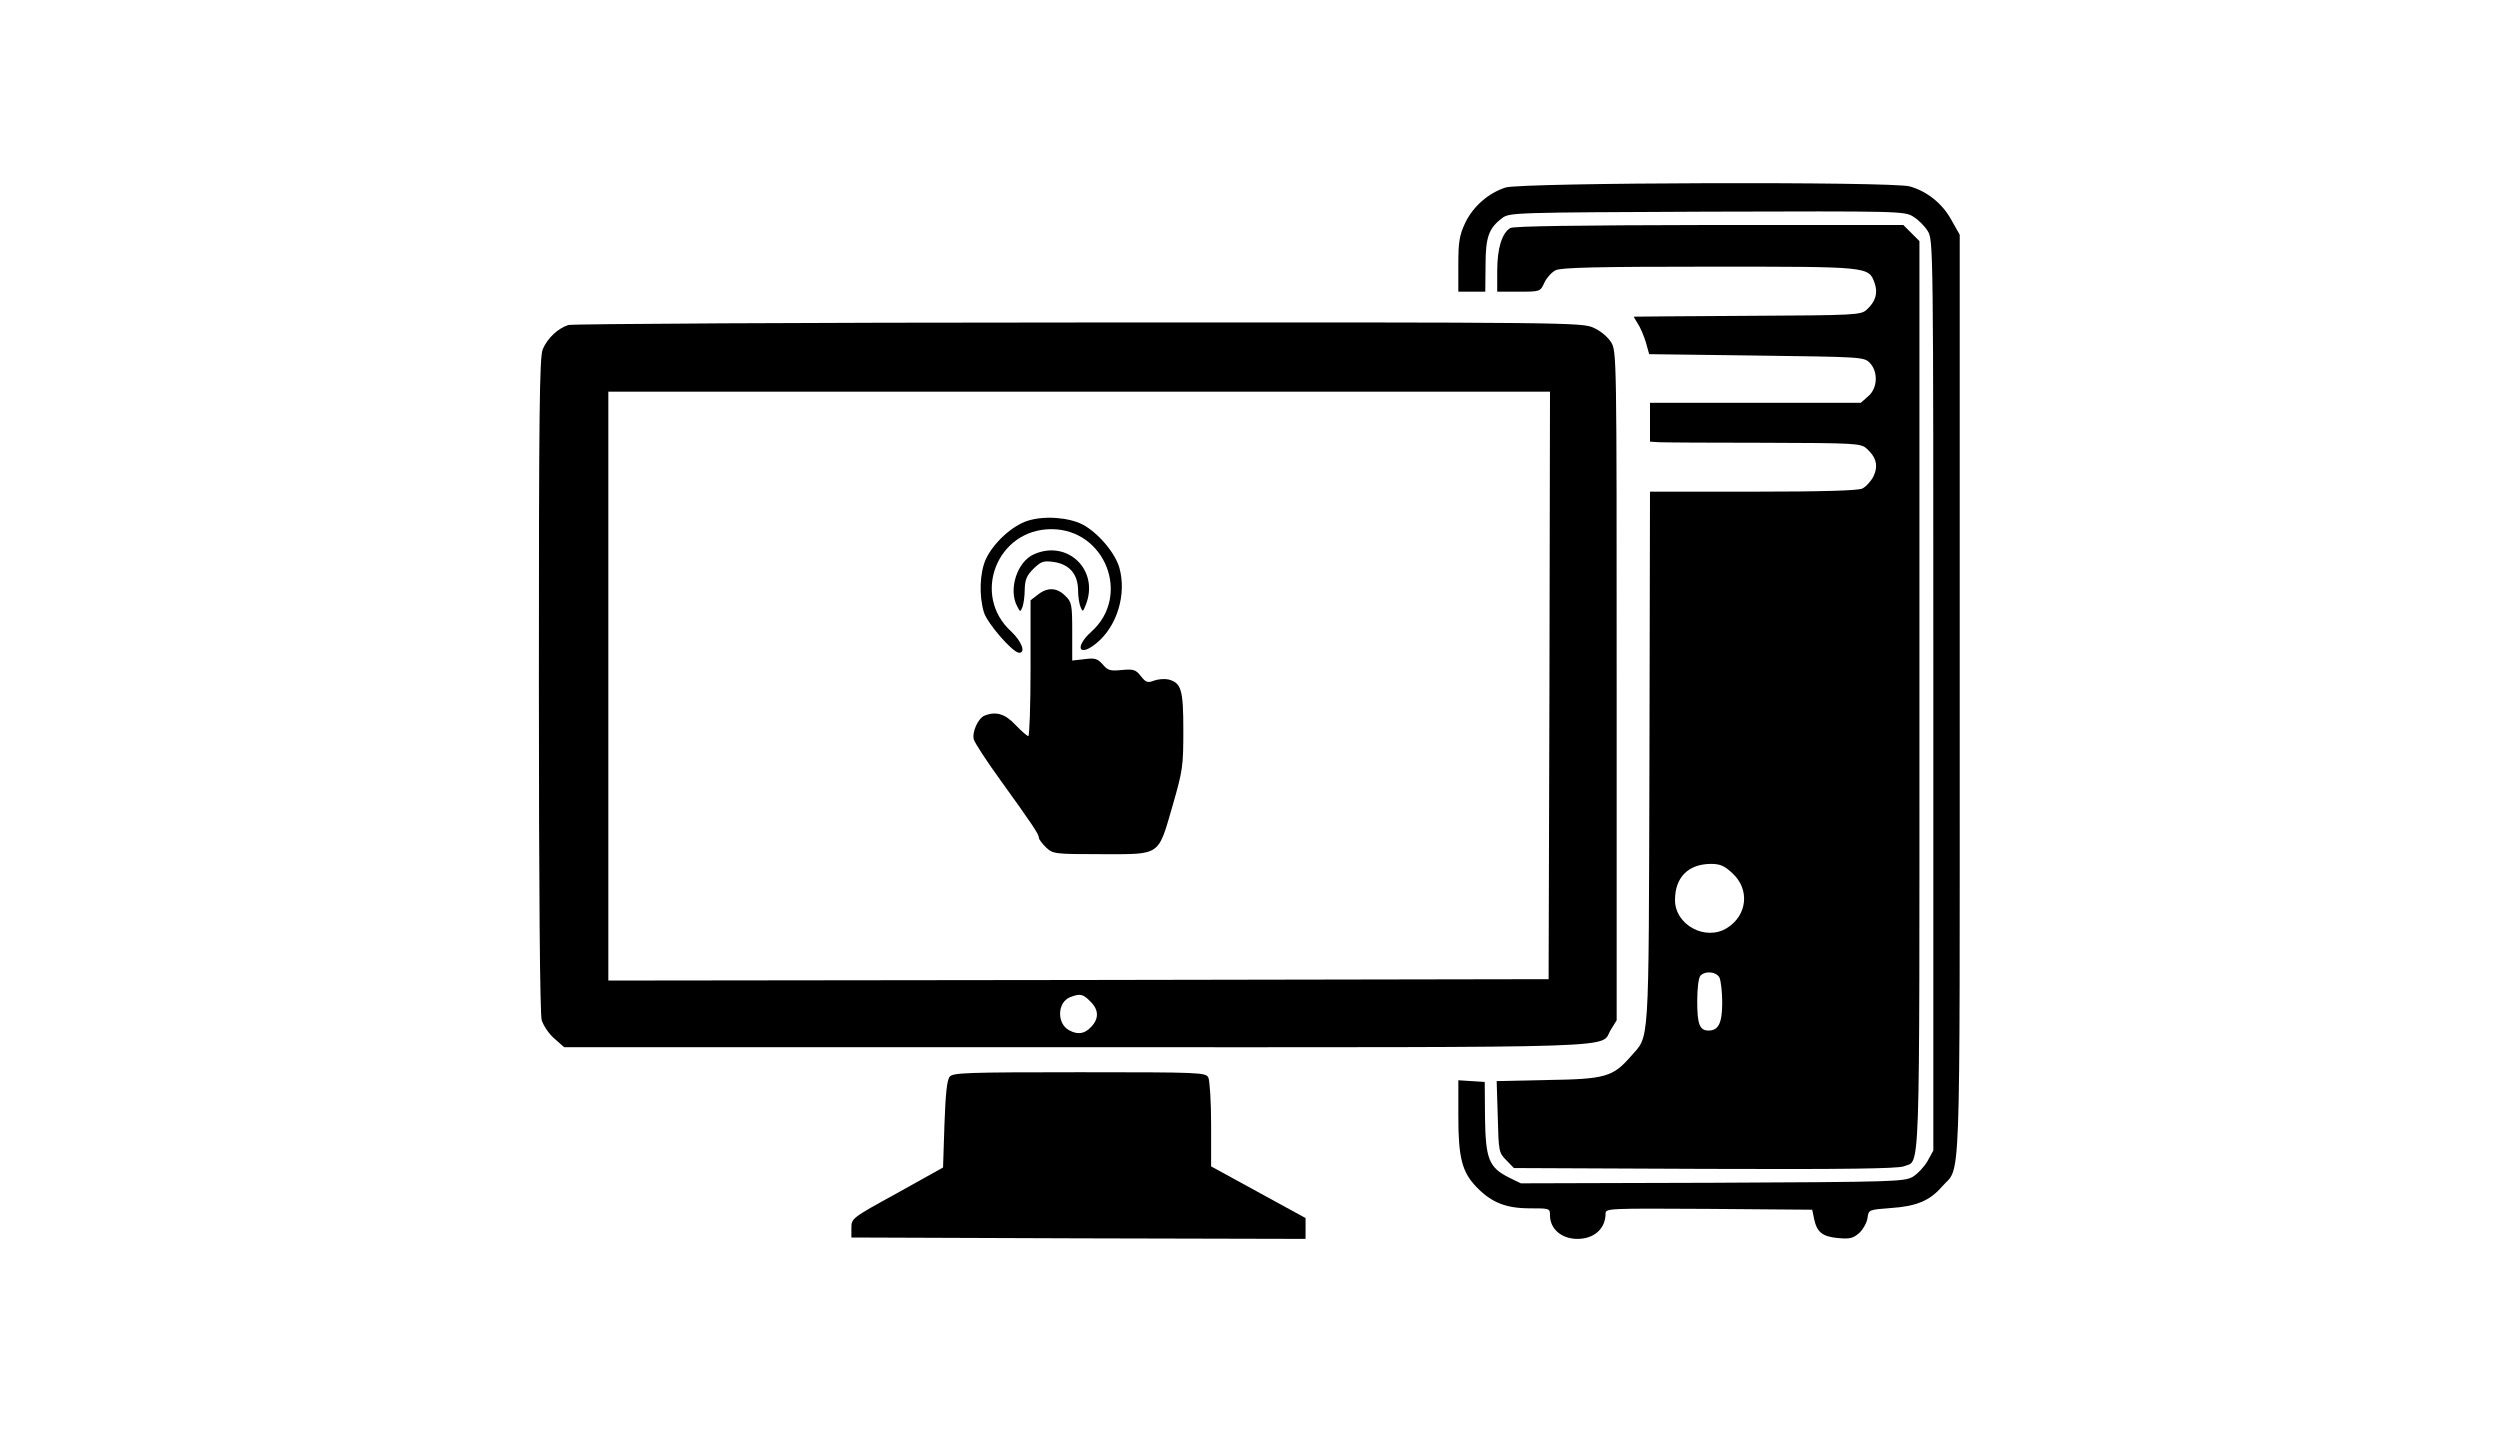 <?xml version="1.0" standalone="no"?>
<!DOCTYPE svg PUBLIC "-//W3C//DTD SVG 20010904//EN"
 "http://www.w3.org/TR/2001/REC-SVG-20010904/DTD/svg10.dtd">
<svg version="1.0" xmlns="http://www.w3.org/2000/svg"
 width="900pt" height="520pt" viewBox="0 0 900 520"
 preserveAspectRatio="xMidYMid meet">

<g transform="translate(0,520) scale(0.1,-0.1)"
fill="#000000" stroke="none">
<path d="M5420 4525 c-62 -20 -118 -69 -146 -129 -20 -43 -24 -67 -24 -148 l0
-98 49 0 48 0 1 94 c0 102 11 134 60 171 26 20 45 20 737 23 695 2 711 2 743
-18 18 -11 41 -34 52 -52 20 -33 20 -54 20 -1672 l0 -1638 -21 -38 c-11 -20
-35 -45 -52 -56 -31 -18 -63 -19 -722 -22 l-690 -2 -45 22 c-70 36 -82 66 -84
216 l-1 127 -47 3 -48 3 0 -129 c0 -150 13 -202 67 -257 53 -54 104 -75 191
-75 72 0 72 0 72 -27 1 -48 42 -83 99 -83 60 0 101 37 101 91 0 19 8 19 372
17 l372 -3 7 -34 c10 -47 30 -63 86 -68 42 -4 54 -1 76 18 14 13 28 38 30 54
4 30 4 30 83 36 92 6 141 26 185 77 69 79 64 -70 64 1767 l0 1660 -30 53 c-32
59 -87 103 -150 121 -64 18 -1396 14 -1455 -4z"/>
<path d="M5437 4379 c-30 -18 -47 -73 -47 -154 l0 -75 78 0 c77 0 77 0 92 33
8 17 26 37 40 44 19 10 153 13 553 13 580 0 574 1 596 -60 12 -36 3 -66 -29
-95 -21 -19 -38 -20 -429 -22 -223 -1 -407 -3 -409 -3 -1 0 5 -11 14 -25 9
-13 22 -44 29 -67 l12 -43 386 -5 c378 -5 387 -5 408 -26 31 -32 29 -92 -6
-121 l-26 -23 -380 0 -379 0 0 -70 0 -70 33 -2 c17 -1 188 -2 378 -2 332 -1
348 -2 369 -21 35 -31 42 -62 25 -99 -9 -18 -27 -38 -41 -45 -17 -7 -139 -11
-394 -11 l-370 0 -2 -962 c-3 -1065 1 -992 -68 -1072 -64 -73 -92 -81 -298
-84 l-184 -4 4 -129 c3 -125 4 -129 31 -156 l27 -28 688 -3 c503 -2 694 1 715
9 61 26 57 -99 57 1692 l0 1639 -29 29 -29 29 -699 0 c-478 -1 -704 -4 -716
-11z m799 -2322 c64 -58 55 -152 -19 -198 -77 -48 -187 11 -187 101 0 81 47
129 128 130 34 0 49 -6 78 -33z m-46 -376 c5 -11 10 -51 10 -90 0 -73 -13
-101 -49 -101 -32 0 -41 22 -41 105 0 50 5 86 12 93 18 18 56 14 68 -7z"/>
<path d="M2046 4030 c-37 -12 -75 -47 -92 -87 -12 -27 -14 -234 -14 -1205 0
-766 4 -1186 10 -1210 6 -20 26 -50 46 -67 l35 -31 1845 0 c2036 0 1881 -5
1923 63 l21 34 0 1204 c0 1190 0 1204 -20 1237 -12 19 -38 41 -63 52 -41 19
-88 20 -1852 19 -995 0 -1823 -5 -1839 -9z m3532 -1297 l-3 -1058 -1692 -3
-1693 -2 0 1060 0 1060 1695 0 1695 0 -2 -1057z m-1653 -1138 c31 -30 32 -62
3 -92 -23 -25 -48 -29 -79 -12 -45 24 -43 100 3 119 36 14 47 12 73 -15z"/>
<path d="M3699 3325 c-56 -18 -123 -80 -150 -138 -22 -49 -25 -131 -7 -191 12
-40 104 -146 127 -146 25 0 8 42 -28 76 -145 131 -52 369 144 369 194 0 288
-240 144 -369 -63 -57 -44 -94 20 -40 73 61 107 175 81 269 -15 55 -78 128
-133 157 -52 26 -139 32 -198 13z"/>
<path d="M3723 3205 c-61 -26 -94 -127 -61 -188 11 -21 11 -21 19 -2 4 11 8
39 8 63 1 35 7 50 31 74 28 27 36 30 73 25 56 -8 87 -43 88 -100 0 -23 4 -51
9 -62 7 -19 9 -18 19 8 49 124 -65 235 -186 182z"/>
<path d="M3736 3059 l-26 -20 0 -245 c0 -134 -4 -244 -8 -244 -4 0 -25 18 -46
40 -37 40 -70 50 -111 34 -24 -9 -47 -61 -39 -87 4 -12 45 -76 93 -142 118
-164 141 -198 141 -211 0 -6 12 -21 26 -35 25 -23 29 -24 200 -24 215 0 202
-9 256 177 36 125 38 141 38 268 0 147 -7 172 -54 184 -14 3 -37 1 -51 -4 -23
-9 -30 -7 -48 16 -18 23 -26 26 -68 22 -42 -4 -51 -2 -69 20 -19 21 -28 24
-66 19 l-44 -5 0 105 c0 97 -2 106 -25 128 -30 30 -64 32 -99 4z"/>
<path d="M3419 1324 c-10 -12 -15 -61 -19 -172 l-5 -155 -165 -92 c-164 -90
-165 -91 -165 -126 l0 -34 818 -3 817 -2 0 37 0 38 -170 93 -170 93 0 150 c0
85 -5 159 -10 170 -10 18 -26 19 -464 19 -409 0 -455 -2 -467 -16z"/>
</g>
</svg>
